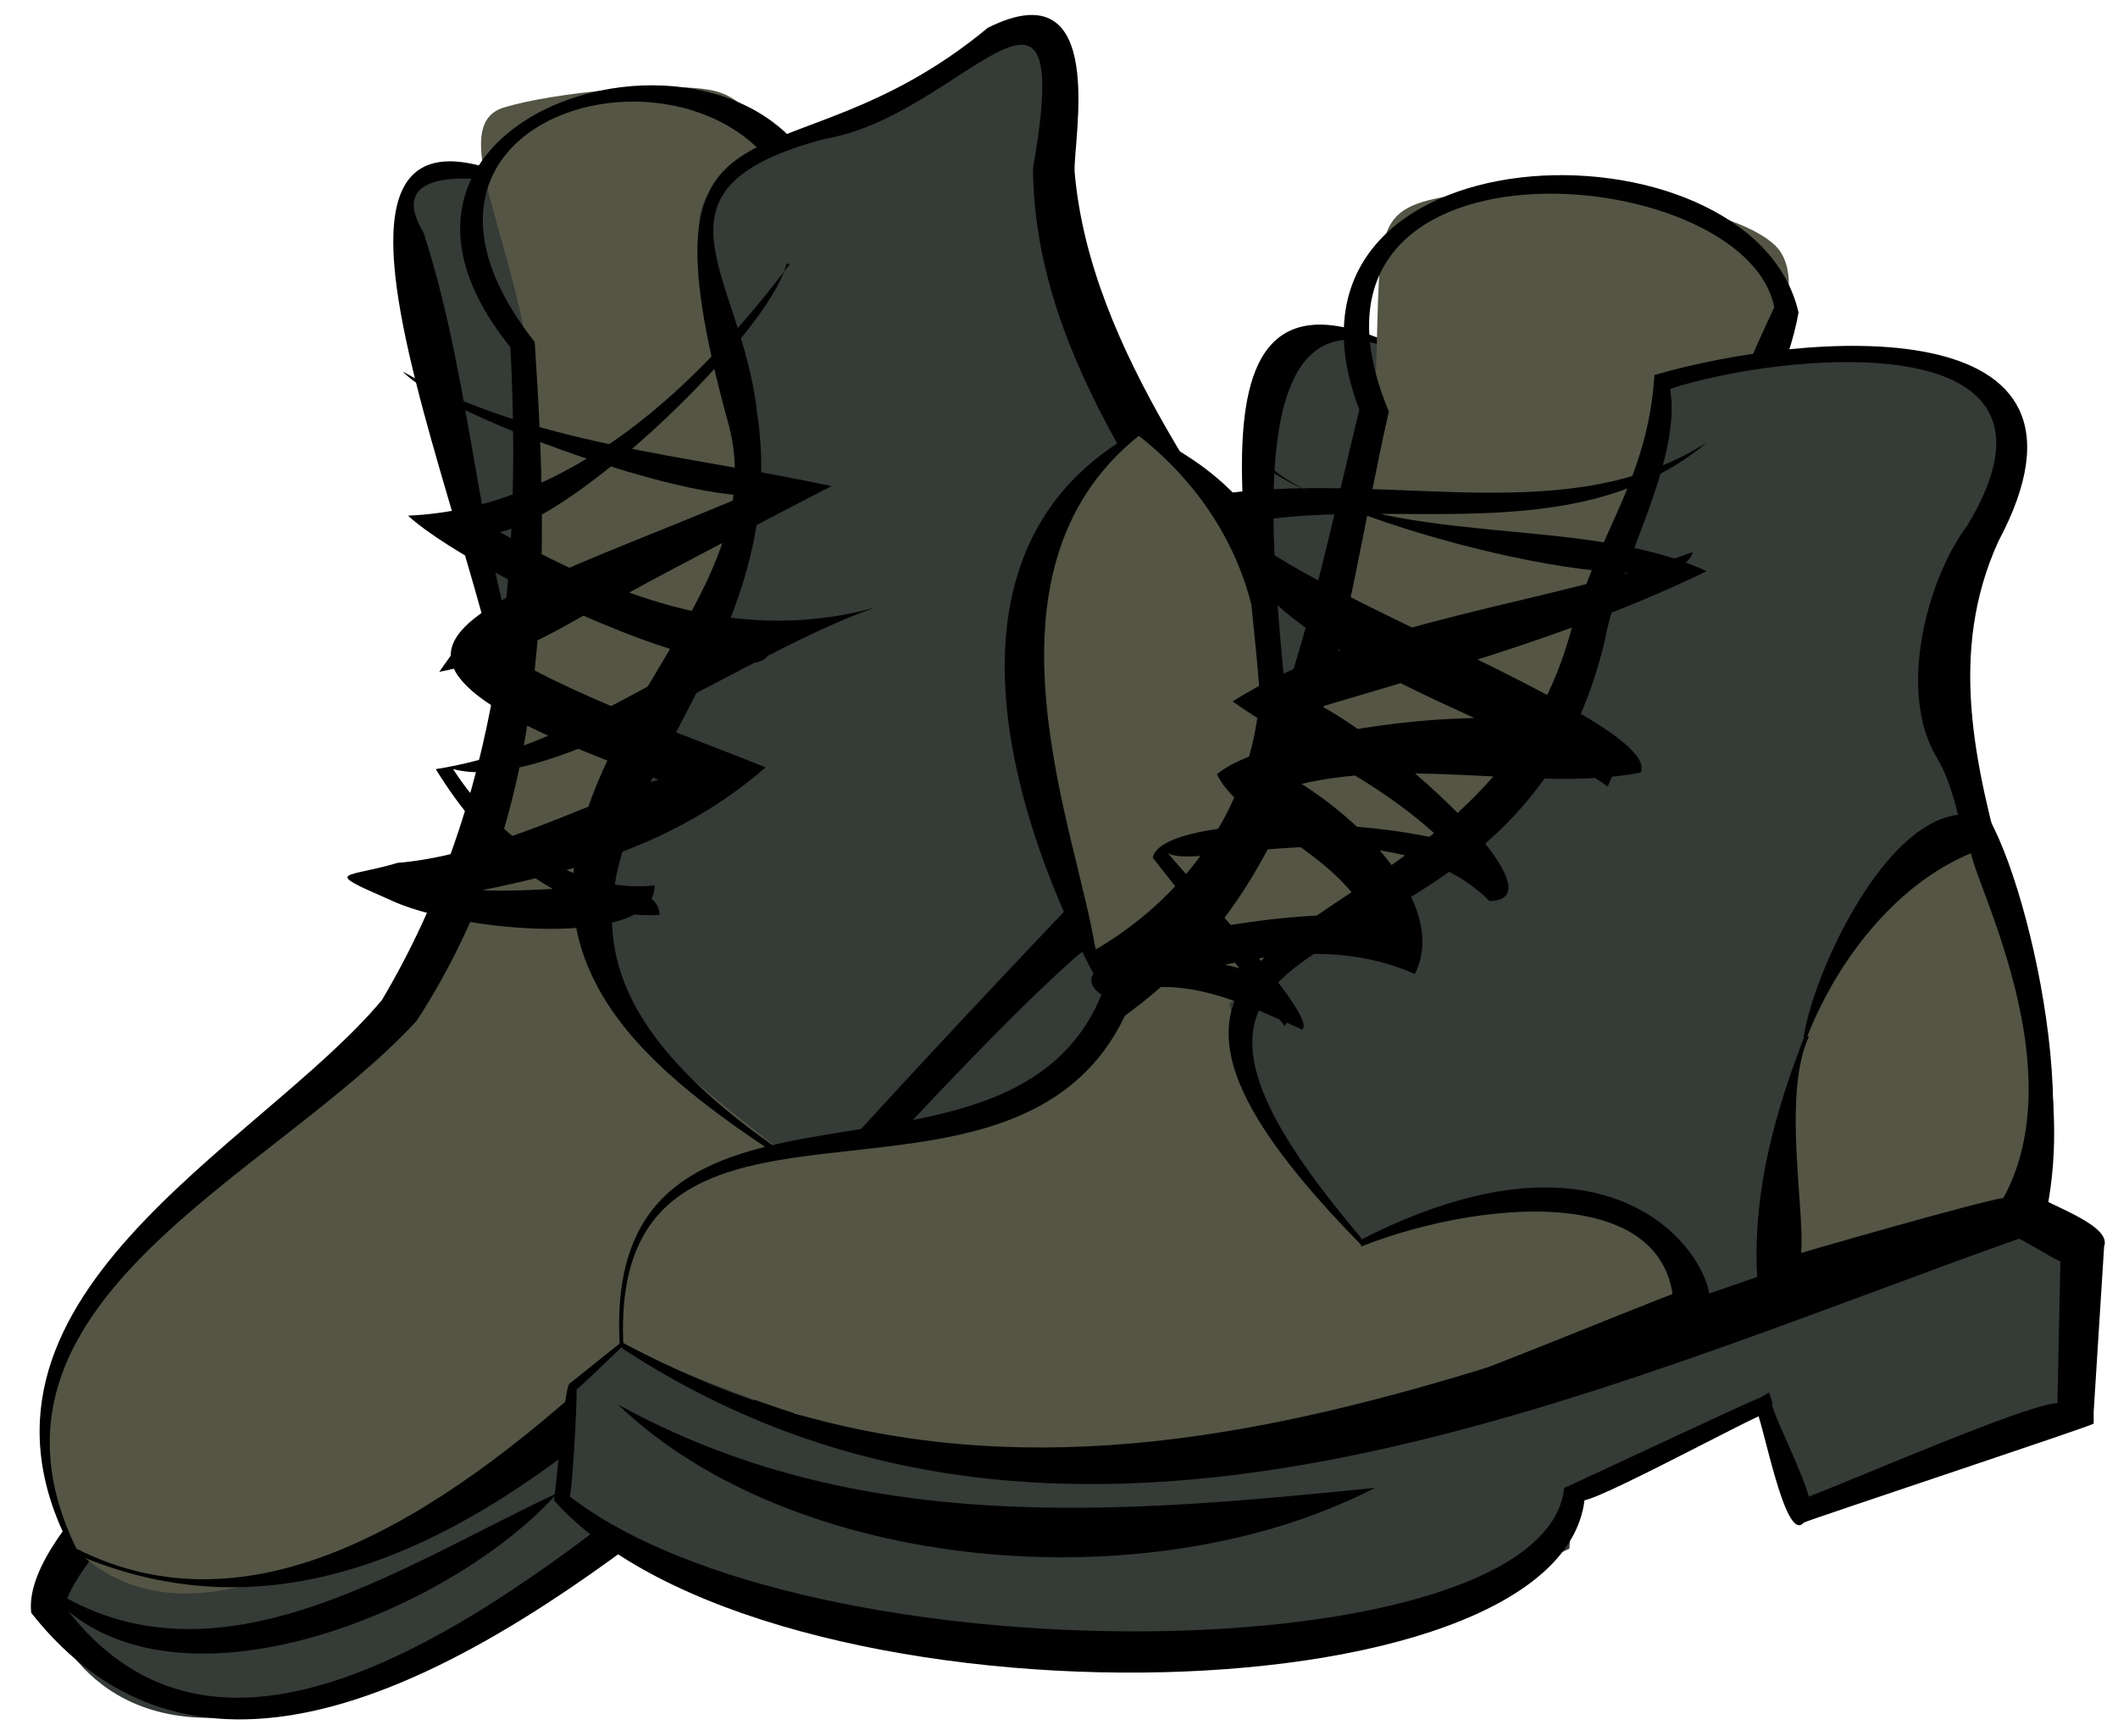 <?xml version="1.0" encoding="UTF-8"?>
<svg id="Layer_1" data-name="Layer 1" xmlns="http://www.w3.org/2000/svg" version="1.1" viewBox="0 0 1.22 1">
  <defs>
    <style>
      .cls-1 {
        fill: #555546;
      }

      .cls-1, .cls-2, .cls-3 {
        stroke-width: 0px;
      }

      .cls-2 {
        fill: #353b36;
      }

      .cls-3 {
        fill: #000;
      }
    </style>
  </defs>
  <g>
    <path class="cls-2" d="M.301.106s-.065-.023-.071.01.069.302.069.302c0,0,.067-.145.002-.311H.301Z"/>
    <path class="cls-3" d="M.3.107c-.026-.006-.079-.011-.056.027.03.093.03.188.066.28-.039-.001.037-.219-.01-.307,0,0,0,0,0,0ZM.302.105c.06.108.052.244-.009.351.019-.082-.165-.432.009-.351H.302Z"/>
  </g>
  <g>
    <path class="cls-2" d="M.727.576l-.373.3s-.109.094-.206.111c-.098.017-.12-.059-.12-.059,0,0-.006-.034.027-.061.013-.01.407-.303.529-.355.194-.083.143.065.143.065"/>
    <path class="cls-3" d="M.728.577c-.166.107-.53.58-.71.352-.011-.091.386-.333.553-.423.055-.048.213-.029.155.069.036-.105-.09-.094-.147-.052C.447.616.07.828.037.925c.16.213.514-.282.691-.348h0Z"/>
  </g>
  <g>
    <path class="cls-1" d="M.043.893s-.007-.01-.012-.026c-.011-.034-.016-.094.052-.153,0,0,.138-.113.151-.136s.061-.101.065-.161.015-.168.002-.231-.04-.115-.011-.124.096-.015.12-.01.033.029.04.055c.008.027.17.426.17.426,0,0-.311.323-.38.346s-.141.067-.197.013h-0Z"/>
    <path class="cls-3" d="M.042.894c-.079-.146.107-.233.178-.318.067-.113.081-.242.074-.376C.168.044.495-.025.481.161c.004.013.151.363.155.376-.164.137-.36.461-.595.357,0,0,0,0,0,0ZM.044.892c.2.101.425-.26.566-.368.005.07-.146-.371-.147-.357.015-.17-.277-.125-.155.03.009.134.01.271-.068.391-.084.091-.265.162-.196.304h0Z"/>
  </g>
  <g>
    <path class="cls-2" d="M.471.679s-.098-.073-.113-.098-.027-.071-.011-.107.078-.143.084-.174-.004-.061-.004-.061l-.017-.086s-.027-.038.023-.061.132-.052.143-.073c0,0,.021-.017.031.006s-.008.073.004.118.094.191.136.248c0,0-.055.092-.13.147s-.145.14-.145.14h0Z"/>
    <path class="cls-3" d="M.471.681c-.066-.045-.167-.102-.135-.207.024-.084.107-.15.083-.232-.056-.205.032-.128.15-.226.07-.035.049.065.05.083.009.104.087.198.14.285-.036.131-.208.191-.287.297h-0ZM.471.678c.075-.084.223-.239.263-.277-.056-.096-.138-.189-.139-.304.025-.142-.041-.03-.12-.017-.109.029-.048.077-.039.157.03.194-.226.275.035.44H.471Z"/>
  </g>
  <g>
    <path class="cls-1" d="M.656.249s-.136.073-.021.304c0,0,.084-.059.101-.107s-.006-.164-.08-.197h0Z"/>
    <path class="cls-3" d="M.656.251c-.099.079-.035.229-.025.296.114-.067.129-.214.025-.296h0ZM.656.248c.153.065.109.267-.024.317-.049-.092-.1-.25.024-.317h0Z"/>
  </g>
  <g>
    <path class="cls-2" d="M.809.203s-.059-.023-.074-.004.002.287.002.292.078-.17.073-.289Z"/>
    <path class="cls-3" d="M.808.204c-.115-.056-.062.186-.064.252-.007.007.023.044-.015.025.03-.088.068-.185.079-.277h0ZM.81.202c.013.085-.01.173-.042.25l-.018.039c-.05.001-.014-.024-.025-.035.015-.085-.069-.332.085-.254h0Z"/>
  </g>
  <g>
    <path class="cls-1" d="M.358.775s.01-.094.052-.105.109,0,.164-.033.113-.098.122-.107.092-.204.096-.3-.004-.109.042-.117.155,0,.187.027c.033.027-.031.126-.033.132s.155.241.155.241c0,0,.036.132.019.185,0,0-.176.021-.237.078s-.279.134-.568-.002v-0Z"/>
    <path class="cls-3" d="M.357.775c-.011-.186.228-.068.279-.206.094-.072.119-.219.147-.333-.063-.165.226-.173.253-.056-.006.033-.022.062-.037.09.025.051.12.178.153.23.022.063.036.129.024.202-.342.091-.421.267-.819.073H.357ZM.359.774c.337.172.498-.027.801-.09-.015.029-.008-.127-.03-.168.005.012-.101-.167-.103-.17-.054-.059-.035-.105-.005-.169-.017-.086-.292-.107-.222.06-.028.123-.037.265-.152.348-.066.138-.296.011-.289.188H.359Z"/>
  </g>
  <g>
    <path class="cls-2" d="M.784.716s-.055-.05-.076-.138c0,0,.197-.122.204-.193s.038-.088.04-.122-.01-.048.038-.053.118-.004.118-.004c0,0,.059-.008.046.073,0,0-.015.065-.036.084s.061.155.044.336l-.189.065s.019-.124-.189-.048h-0Z"/>
    <path class="cls-3" d="M.784.717c-.207-.211.067-.154.121-.354.016-.058.044-.086.048-.147.086-.025.271-.041.198.096-.058.128.062.258.025.398l-.009.003-.19.061-.016.005c.025-.101-.104-.09-.177-.061h0ZM.784.714c.19-.097.228.075.185.039l.188-.069c-.013.021-.009-.194-.041-.247-.024-.039-.005-.105.017-.134.073-.12-.111-.099-.171-.079.007.041-.029.101-.037.142-.05.227-.325.13-.141.347h0Z"/>
  </g>
  <g>
    <path class="cls-1" d="M1.04.597s.027-.096.096-.118c0,0,.063.086.027.22-.004.004-.136.042-.136.042,0,0-.015-.05.013-.143h-0Z"/>
    <path class="cls-3" d="M1.039.597c.006-.04.056-.147.107-.125.029.053.062.225.007.243-.013.004-.129.043-.138.046-.01-.059.005-.114.024-.163h0ZM1.042.597c-.022.047.014.162-.019.129.016-.005.117-.034.131-.036.047-.086-.037-.216-.015-.2-.043.016-.079.059-.098.107h0Z"/>
  </g>
  <g>
    <path class="cls-2" d="M.358.775l-.029.025-.006.065s.248.185.581.027l.002-.031.109-.052.021.061s.147-.048.159-.057l.004-.096-.036-.019s-.26.069-.304.103-.273.092-.501-.027h0Z"/>
    <path class="cls-3" d="M.358.776c.001-.001-.031.03-.026.024.001-.003-.003.079-.005.061.137.108.563.103.574-.004.003-.001.109-.051.113-.052l.005-.003.002.006c-.004.001.038.078.014.056-.004.005.176-.076.15-.051l.002-.095c.021.026-.022-.006-.028-.006-.006-.002.008.001.008 0-.254.09-.551.233-.808.065h0ZM.358.773c.276.149.539-.014.811-.087.007.007.048.019.043.032l-.006.095-0.0.007c-.003.002-.163.055-.167.057-.011.013-.024-.062-.028-.066l.007.003c.002-.004-.125.066-.105.047-.009.133-.474.139-.594.003.001-.002.006-.065.009-.067l.03-.024h0Z"/>
  </g>
  <path class="cls-3" d="M.73.27c.071.048.18.025.253.059-.08.039-.17.062-.255.088-.026-.079.191.101.13.102-.06-.06-.182-.012-.187-.03.002.005.09.097.079.104-.034-.015-.072-.035-.112-.018-.065-.034.232-.076.16-.022-.013-.061-.081-.074-.097-.107.035-.031.259-.057.225.007-.054-.04-.233-.084-.219-.169.099-.012.197.021.276-.029-.076.064-.188.029-.269.047.013.031.245.114.231.143-.066.013-.155-.016-.226.017l-0-.026c.045.016.119.079.096.125-.086-.038-.179.033-.183-.004.028-.013.132-.002.108.034l-.076-.097c.007-.034.244-.021.193.023-.035-.058-.104-.082-.147-.113.076-.048.18-.055.265-.086-.008.036-.215-.018-.244-.05h0l-0-0Z"/>
  <path class="cls-3" d="M.453.152c-.011.047-.177.201-.187.142.079.046.153.079.238.056-.073.025-.185.108-.243.093.025.039.07.072.116.067.001.037-.114.027-.153.008-.039-.017-.025-.012.005-.021.085-.007.186-.082.179-.038-.261-.088-.133-.106.043-.183 0.0.034-.192-.033-.219-.062.073.042.164.048.247.066-.012.006-.102.053-.116.061-.037.016-.051.034-.11.046l.017-.024c.045.033.114.056.171.079-.062.054-.137.066-.207.079l.005-.021c.027.031.139-.008.141.027-.058.003-.102-.04-.129-.084.065-.01.127-.051.188-.085.039.067-.16-.021-.204-.061.094-.004.168-.076.22-.145,0,0,0,0,0,0Z"/>
  <path class="cls-3" d="M.356.809c.138.076.287.063.436.048-.13.067-.335.049-.436-.048h0Z"/>
  <path class="cls-3" d="M.023.911c.097.068.204-.007.298-.051-.062.07-.232.139-.298.051h0Z"/>
</svg>